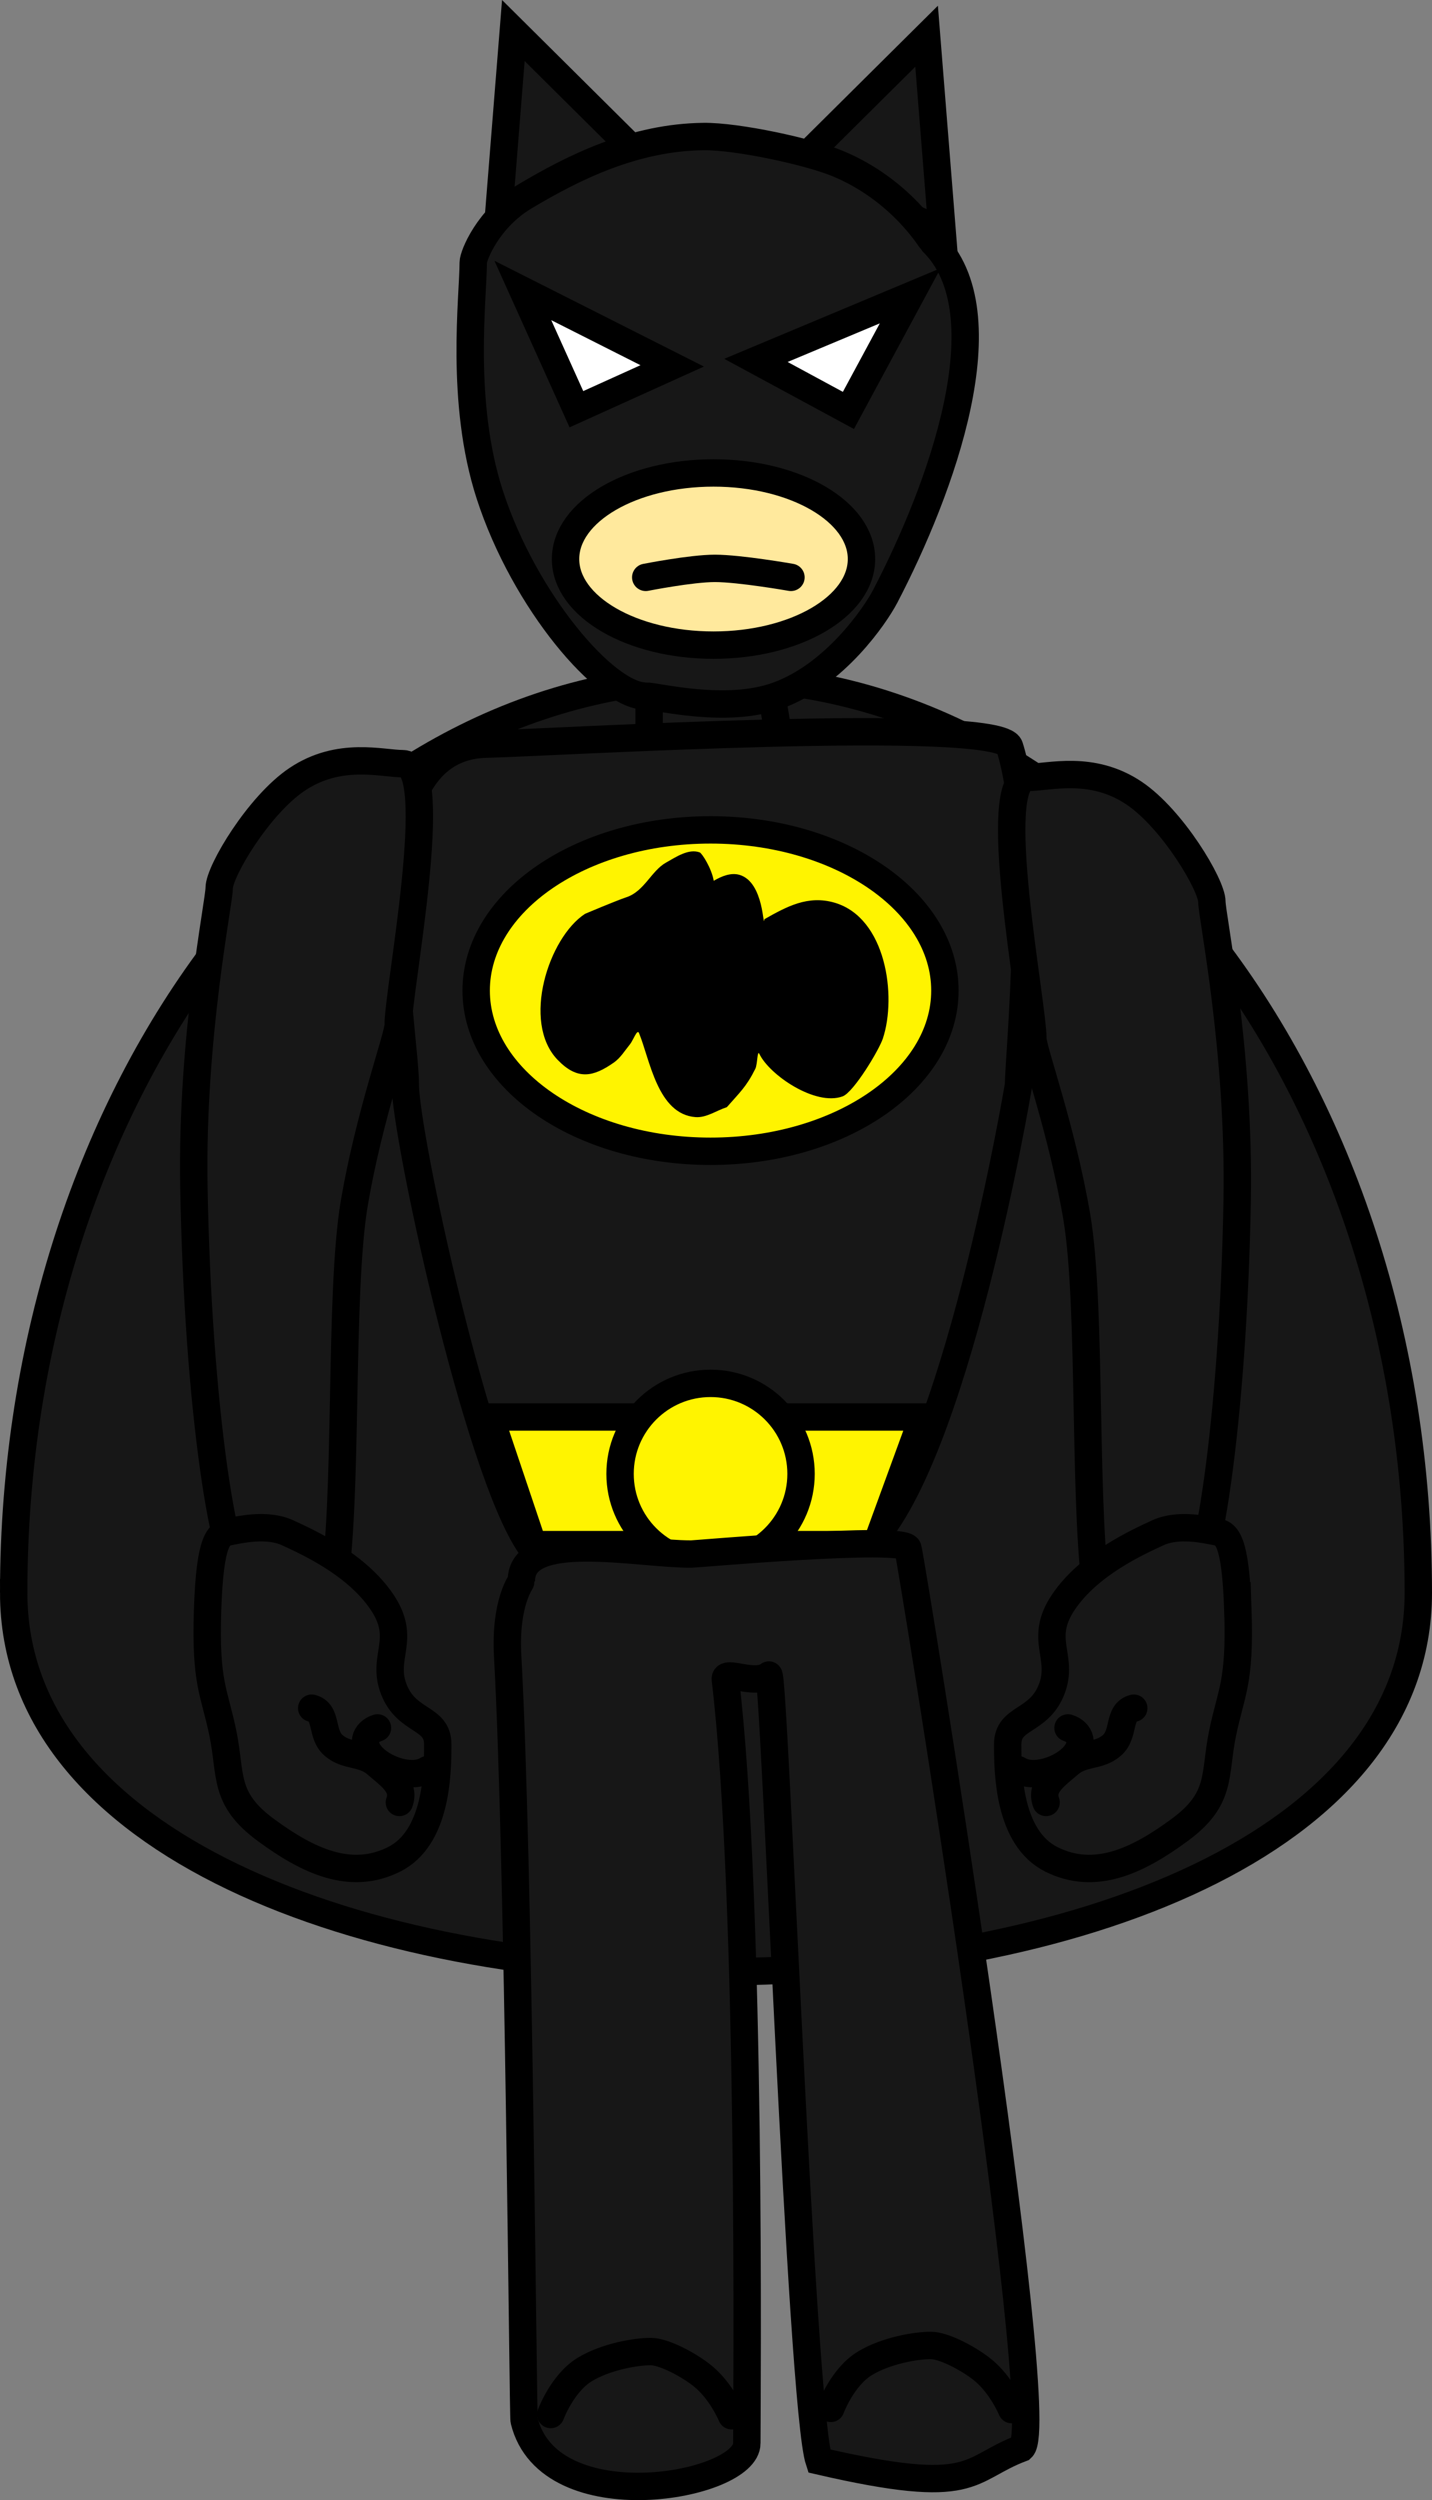 <svg version="1.1" xmlns="http://www.w3.org/2000/svg" xmlns:xlink="http://www.w3.org/1999/xlink" width="104.6" height="182.599" viewBox="0,0,104.6,182.599"><rect x="0" y="0" width="104.6" height="182.599" fill="#808080" stroke="none"/><g transform="translate(-187.7,-84.215)"><g data-paper-data="{&quot;isPaintingLayer&quot;:true}" fill-rule="nonzero" stroke-linejoin="miter" stroke-miterlimit="10" stroke-dasharray="" stroke-dashoffset="0" style="mix-blend-mode: normal"><path d="M188.7,200.54c0,-36.915 22.968,-66.84 51.3,-66.84c28.332,0 51.3,29.925 51.3,66.84c0,36.915 -102.6,36.915 -102.6,0z" fill="#171717" stroke="#000000" stroke-width="2" stroke-linecap="butt"/><path d="M255.383,86.861l1.136,14.241l-10.625,-4.819z" data-paper-data="{&quot;index&quot;:null}" fill="#171717" stroke="#000000" stroke-width="2" stroke-linecap="round"/><path d="M234.686,95.866l-10.625,4.819l1.136,-14.241z" fill="#171717" stroke="#000000" stroke-width="2" stroke-linecap="round"/><path d="M243.661,132.539l1.091,6.455l-9.636,-0.909v-2.727z" fill="#171717" stroke="#000000" stroke-width="2" stroke-linecap="round"/><path d="M250.909,197.228c-2.138,1.968 -6.492,0.695 -12.272,0.761c-4.14,0.047 -9.812,2.621 -12.234,-0.924c-3.884,-5.685 -9.096,-30.032 -9.096,-33.605c0,-4.3 -4.032,-24.666 5.901,-24.895c4.833,-0.112 37.521,-2.088 38.235,0.184c2.225,7.069 0.653,22.815 0.653,24.723c0,0 -4.632,27.721 -11.187,33.757z" fill="#171717" stroke="#000000" stroke-width="2" stroke-linecap="butt"/><path d="M234.833,135.052c-2.866,0 -8.819,-6.877 -11.361,-14.717c-2.198,-6.779 -1.204,-14.448 -1.204,-16.949c0,-0.499 1.069,-3.212 3.751,-4.812c3.649,-2.177 8.008,-4.324 13.065,-4.388c2.456,-0.031 7.712,1.101 9.815,1.977c4.638,1.931 6.789,5.601 6.884,5.693c5.411,5.229 0.619,18.165 -3.424,25.915c-0.729,1.398 -3.668,5.715 -7.848,7.24c-3.773,1.377 -8.808,0.04 -9.679,0.04z" fill="#171717" stroke="#000000" stroke-width="2" stroke-linecap="butt"/><path d="M216.784,159.092c0,0.822 -2.098,6.516 -3.2,12.968c-1.144,6.699 -0.413,21.95 -1.586,28.497c-1.242,6.931 -5.162,-0.61 -6.18,-0.61c-1.72,0 -3.674,-13.114 -3.955,-29.052c-0.194,-10.996 1.847,-20.768 1.847,-21.82c0,-1.226 2.885,-6.057 5.689,-7.937c3.093,-2.074 6.2,-1.147 7.724,-1.147c2.907,0 -0.34,16.522 -0.34,19.101z" fill="#171717" stroke="#000000" stroke-width="2" stroke-linecap="butt"/><g fill="#171717" stroke="#000000" stroke-width="2" stroke-linecap="round"><path d="M204.463,196.082c0.767,-0.147 2.737,-0.613 4.243,0.08c1.506,0.693 5.014,2.284 6.886,5.044c1.872,2.76 -0.066,3.991 0.881,6.405c0.947,2.414 3.203,1.978 3.203,4.003c0,2.025 -0.044,6.838 -3.203,8.407c-3.158,1.569 -6.251,0.136 -9.368,-2.162c-3.117,-2.298 -2.495,-4.003 -3.123,-7.046c-0.628,-3.043 -1.294,-3.656 -1.121,-8.955c0.173,-5.299 0.834,-5.63 1.601,-5.777z"/><path d="M210.468,208.973c1.193,0.309 0.627,1.88 1.601,2.722c0.974,0.842 2.111,0.484 3.123,1.361c1.012,0.877 2.12,1.592 1.681,2.802"/><path d="M218.917,213.466c-1.083,0.685 -3.019,0.056 -3.965,-0.89c-0.946,-0.946 -0.591,-1.871 0.32,-2.162"/></g><path d="M262.809,140.991c1.525,0 4.631,-0.927 7.724,1.147c2.804,1.88 5.689,6.711 5.689,7.937c0,1.053 2.041,10.825 1.847,21.82c-0.281,15.938 -2.235,29.052 -3.955,29.052c-1.018,0 -4.938,7.541 -6.18,0.61c-1.173,-6.547 -0.442,-21.798 -1.586,-28.497c-1.102,-6.452 -3.2,-12.147 -3.2,-12.968c0,-2.579 -3.246,-19.101 -0.34,-19.101z" data-paper-data="{&quot;index&quot;:null}" fill="#171717" stroke="#000000" stroke-width="2" stroke-linecap="butt"/><g data-paper-data="{&quot;index&quot;:null}" fill="#171717" stroke="#000000" stroke-width="2" stroke-linecap="round"><path d="M278.122,201.859c0.173,5.299 -0.493,5.912 -1.121,8.955c-0.628,3.043 -0.006,4.748 -3.123,7.046c-3.117,2.298 -6.21,3.731 -9.368,2.162c-3.158,-1.569 -3.203,-6.382 -3.203,-8.407c0,-2.025 2.255,-1.589 3.203,-4.003c0.947,-2.414 -0.991,-3.646 0.881,-6.405c1.872,-2.76 5.38,-4.351 6.886,-5.044c1.506,-0.693 3.476,-0.227 4.243,-0.08c0.767,0.147 1.429,0.479 1.601,5.777z"/><path d="M264.111,215.858c-0.439,-1.21 0.67,-1.925 1.681,-2.802c1.012,-0.877 2.149,-0.519 3.123,-1.361c0.974,-0.842 0.408,-2.413 1.601,-2.722"/><path d="M265.712,210.414c0.912,0.291 1.267,1.216 0.32,2.162c-0.946,0.946 -2.883,1.575 -3.965,0.89"/></g><path d="M251.805,197.029h-25.169l-3.136,-9.322h31.61l-3.22,8.814" fill="#fff400" stroke="#000000" stroke-width="2" stroke-linecap="round"/><path d="M232.992,191.86c0,-3.651 2.959,-6.61 6.61,-6.61c3.651,0 6.61,2.959 6.61,6.61c0,3.651 -2.959,6.61 -6.61,6.61c-3.651,0 -6.61,-2.959 -6.61,-6.61z" fill="#fff400" stroke="#000000" stroke-width="2" stroke-linecap="butt"/><path d="M256.72,156.563c0,6.482 -7.664,11.737 -17.119,11.737c-9.454,0 -17.119,-5.255 -17.119,-11.737c0,-6.482 7.664,-11.737 17.119,-11.737c9.454,0 17.119,5.255 17.119,11.737z" fill="#fff400" stroke="#000000" stroke-width="2" stroke-linecap="butt"/><path d="M233.472,149.74c1.294,-0.437 1.806,-1.921 2.87,-2.52c0.749,-0.422 1.662,-1.043 2.469,-0.748c0.163,0.06 0.87,1.157 1.023,2.074c0.587,-0.347 1.265,-0.614 1.881,-0.435c1.834,0.534 1.709,4.095 1.824,3.238c1.617,-0.917 3.184,-1.777 5.133,-1.202c3.751,1.108 4.54,6.799 3.521,9.904c-0.285,0.869 -2.146,3.944 -2.941,4.237c-1.99,0.735 -5.347,-1.561 -6.081,-3.097c-0.162,-0.339 -0.133,0.75 -0.3,1.087c-0.648,1.306 -1.133,1.72 -2.079,2.801c-0.762,0.242 -1.489,0.785 -2.287,0.725c-2.777,-0.209 -3.328,-4.193 -4.13,-6.142c-0.132,-0.321 -0.431,0.545 -0.651,0.814c-0.377,0.461 -0.694,0.999 -1.182,1.341c-1.5,1.052 -2.659,1.317 -4.117,-0.203c-2.641,-2.753 -0.652,-8.929 2.015,-10.66c0,0 2.234,-0.945 3.032,-1.215z" fill="#000000" stroke="none" stroke-width="0.5" stroke-linecap="butt"/><path d="M250.626,125.045c0,3.473 -4.839,6.288 -10.808,6.288c-5.969,0 -10.808,-2.815 -10.808,-6.288c0,-3.473 4.839,-6.288 10.808,-6.288c5.969,0 10.808,2.815 10.808,6.288z" fill="#ffe99d" stroke="#000000" stroke-width="2" stroke-linecap="butt"/><path d="M234.868,126.383c0,0 3.327,-0.657 5.051,-0.657c1.808,0 5.556,0.657 5.556,0.657" fill="none" stroke="#000000" stroke-width="2" stroke-linecap="round"/><path d="M225.891,105.43l10.909,5.507l-6.997,3.166z" fill="#ffffff" stroke="#000000" stroke-width="2" stroke-linecap="round"/><path d="M249.672,114.191l-6.755,-3.654l11.272,-4.721z" data-paper-data="{&quot;index&quot;:null}" fill="#ffffff" stroke="#000000" stroke-width="2" stroke-linecap="round"/><g fill="#171717" stroke="#000000" stroke-width="2"><path d="M242.252,262.663c0,3.175 -14.455,5.761 -16.266,-1.661c-0.091,-0.372 -0.38,-41.005 -1.203,-55.814c-0.22,-3.961 0.999,-5.469 0.999,-5.517c0,-3.798 8.362,-1.953 12.395,-1.953c0.384,0 15.511,-1.356 15.84,-0.428c0.213,0.601 10.458,63.786 8.311,65.726c-4.079,1.539 -3.24,3.609 -14.797,0.937c-1.324,-3.999 -3.272,-57.733 -3.677,-57.402c-0.994,0.812 -3.261,-0.427 -3.172,0.32c1.924,16.133 1.57,52.959 1.57,55.791z" stroke-linecap="butt"/><path d="M227.927,260.561c0,0 0.84,-2.283 2.478,-3.283c1.544,-0.943 3.767,-1.322 4.842,-1.314c0.922,0.006 2.635,0.892 3.687,1.708c1.444,1.119 2.207,2.979 2.207,2.979" stroke-linecap="round"/><path d="M248.385,260.114c0,0 0.84,-2.283 2.478,-3.283c1.544,-0.943 3.767,-1.322 4.842,-1.314c0.922,0.006 2.635,0.892 3.687,1.708c1.444,1.119 2.207,2.979 2.207,2.979" stroke-linecap="round"/></g></g></g></svg>